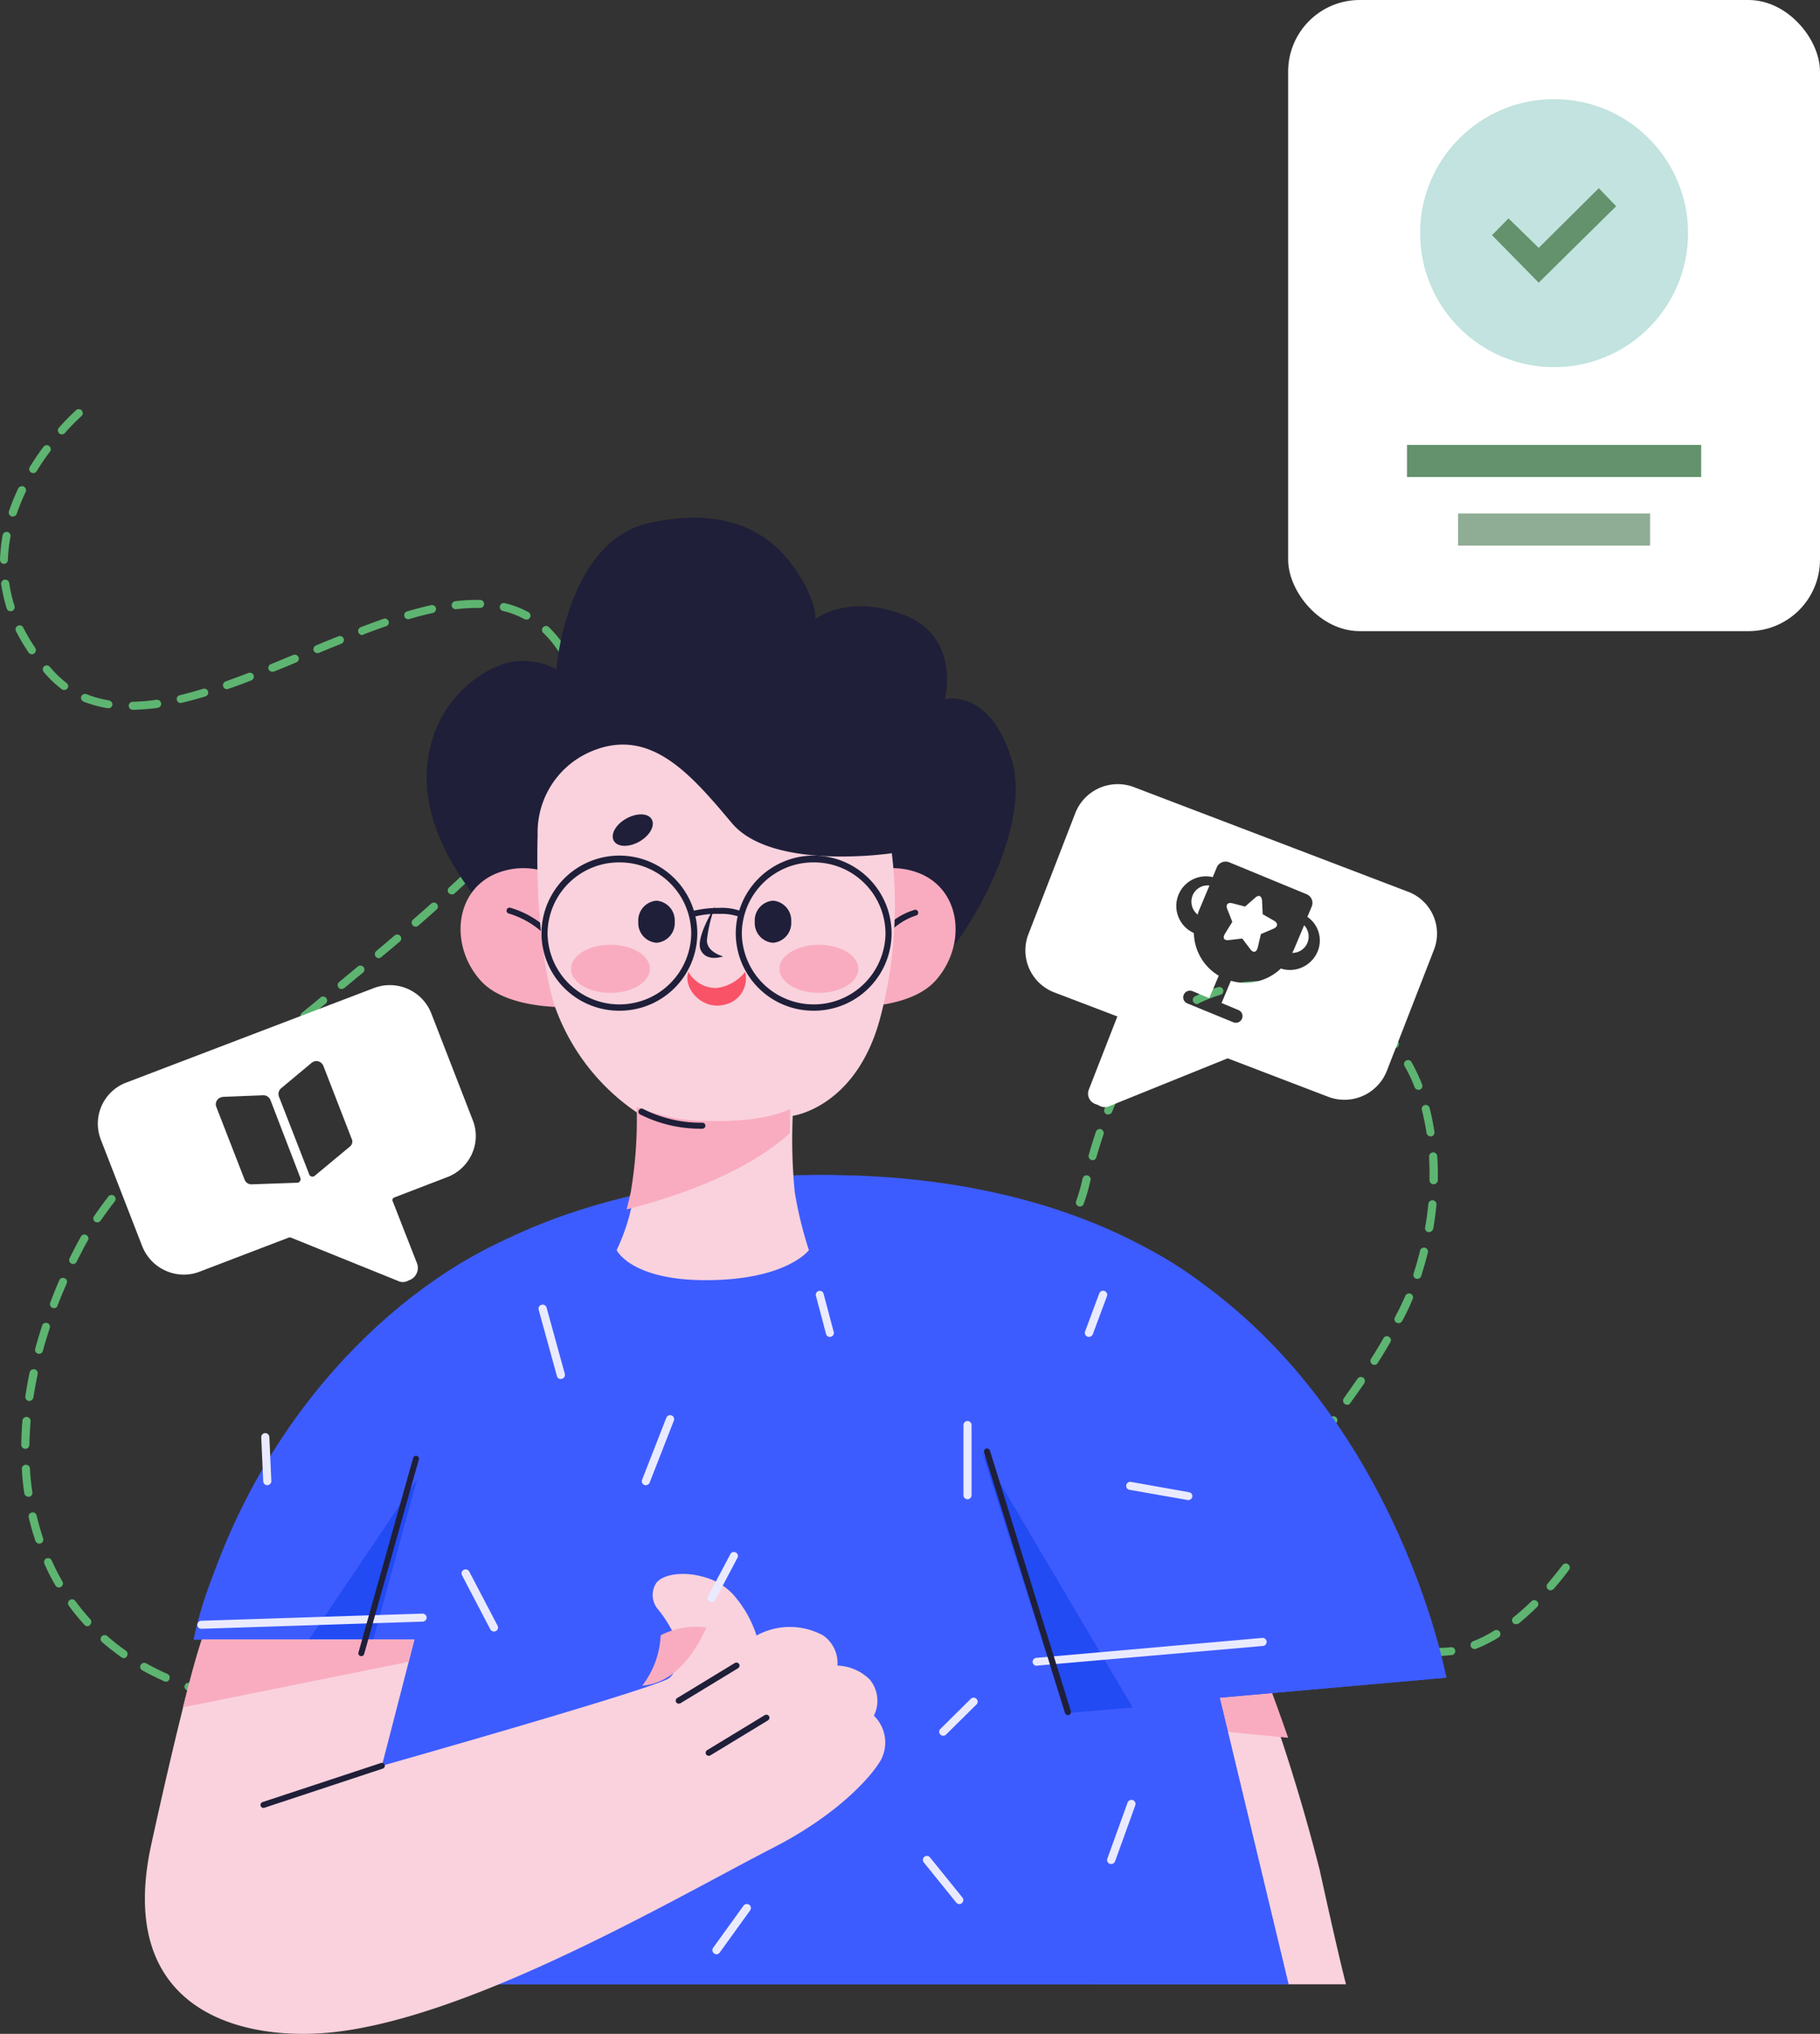 <svg id="illustration" xmlns="http://www.w3.org/2000/svg" width="127.209" height="142.109" viewBox="0 0 127.209 142.109">
  <rect x="0" y="0" width="127.209" height="142.109" fill="#333333" stroke="none"/>
  <path id="Vector" d="M.288,2.96a.318.318,0,0,1-.255-.14.275.275,0,0,1,.113-.378l1.485-.8a.316.316,0,0,1,.14-.034.265.265,0,0,1,.242.145.277.277,0,0,1-.113.379l-1.485.8A.216.216,0,0,1,.288,2.96ZM3.272,1.35a.315.315,0,0,1-.254-.14A.276.276,0,0,1,3.131.831l1.486-.8A.317.317,0,0,1,4.756,0,.266.266,0,0,1,5,.145.3.3,0,0,1,5.02.363a.259.259,0,0,1-.135.16l-1.485.8A.208.208,0,0,1,3.272,1.35Z" transform="translate(49.027 119.678)" fill="#eaeaff"/>
  <path id="Vector-2" data-name="Vector" d="M19.832,90.6h0a.272.272,0,0,1-.283-.266.293.293,0,0,1,.269-.294c.55-.015,1.112-.057,1.669-.127h.027a.281.281,0,0,1,.22.46.279.279,0,0,1-.191.1C20.953,90.53,20.393,90.571,19.832,90.6Zm-1.7-.014H18.12a12.566,12.566,0,0,1-1.7-.2h-.014a.28.28,0,0,1-.183-.114.28.28,0,0,1,.229-.437.3.3,0,0,1,.052,0h.029a11.245,11.245,0,0,0,1.626.183.291.291,0,0,1,.269.294A.3.3,0,0,1,18.134,90.584Zm5.078-.349a.283.283,0,0,1-.057-.561c.483-.075.97-.172,1.485-.275l.17-.034a.3.3,0,0,1,.339.21.3.3,0,0,1-.212.336c-.5.112-1.035.21-1.683.308A.051.051,0,0,1,23.212,90.235Zm-8.416-.21a.126.126,0,0,1-.071-.014c-.53-.131-1.082-.3-1.641-.49a.307.307,0,0,1-.159-.144.246.246,0,0,1-.011-.207.291.291,0,0,1,.263-.186.248.248,0,0,1,.091.017c.467.163.975.314,1.6.477a.282.282,0,0,1,.175.134.257.257,0,0,1,.023.2A.271.271,0,0,1,14.8,90.025Zm11.811-.477h-.071a.27.27,0,0,1-.268-.209.266.266,0,0,1,.032-.216A.272.272,0,0,1,26.48,89c.523-.126,1.083-.282,1.625-.434a.31.31,0,0,1,.082-.011.28.28,0,0,1,.273.207.287.287,0,0,1-.025.217.279.279,0,0,1-.173.133c-.535.149-1.105.305-1.655.434ZM11.6,88.918a.278.278,0,0,1-.113-.028c-.625-.284-1.115-.529-1.542-.771a.262.262,0,0,1-.134-.16.282.282,0,0,1,.4-.33c.529.293,1.015.536,1.486.742a.27.27,0,0,1,.141.364A.253.253,0,0,1,11.6,88.918Zm18.2-.294a.285.285,0,0,1-.269-.2.273.273,0,0,1,.185-.35l.218-.07c.452-.144.919-.293,1.394-.462a.252.252,0,0,1,.093-.018.274.274,0,0,1,.26.186.281.281,0,0,1-.169.349c-.583.2-1.13.377-1.627.533A.21.21,0,0,1,29.8,88.624Zm3.211-1.106a.291.291,0,0,1-.269-.183.272.272,0,0,1,.005-.214.282.282,0,0,1,.165-.15l.056-.021c.5-.186,1.01-.379,1.528-.581a.277.277,0,0,1,.1-.019.284.284,0,0,1,.264.174.282.282,0,0,1-.155.364c-.388.152-.78.3-1.158.438l-.44.164A.135.135,0,0,1,33.015,87.518ZM8.657,87.266a.277.277,0,0,1-.17-.056c-.5-.363-.949-.711-1.358-1.065a.276.276,0,0,1,.186-.485.278.278,0,0,1,.182.066,15.416,15.416,0,0,0,1.3,1.022.267.267,0,0,1,.113.173.291.291,0,0,1-.043.219A.234.234,0,0,1,8.657,87.266Zm92.027-.154a5.913,5.913,0,0,1-.99-.085.28.28,0,0,1-.182-.113.279.279,0,0,1,.229-.438.3.3,0,0,1,.052,0,5.688,5.688,0,0,0,.906.074,5.59,5.59,0,0,0,.706-.045h.03a.269.269,0,0,1,.281.239.293.293,0,0,1-.058.209.258.258,0,0,1-.182.1l-.028,0C101.193,87.085,100.93,87.112,100.684,87.112Zm2.39-.477a.289.289,0,0,1-.269-.182.284.284,0,0,1,.156-.364,8.484,8.484,0,0,0,1.472-.742.27.27,0,0,1,.149-.044.3.3,0,0,1,.247.128.274.274,0,0,1,.037.212.292.292,0,0,1-.122.18,9.592,9.592,0,0,1-1.556.784l-.052.015A.224.224,0,0,1,103.074,86.635Zm-4.936-.14a.4.4,0,0,1-.118-.024l-.01,0a8.142,8.142,0,0,1-1.471-.953.271.271,0,0,1-.106-.19.266.266,0,0,1,.064-.2.278.278,0,0,1,.22-.106.269.269,0,0,1,.176.064,6.957,6.957,0,0,0,1.358.882.282.282,0,0,1,.143.163.276.276,0,0,1-.016.215A.26.26,0,0,1,98.138,86.5Zm-61.97-.21a.271.271,0,0,1-.251-.381.275.275,0,0,1,.152-.151c.465-.187.959-.4,1.556-.658a.3.3,0,0,1,.113-.022.27.27,0,0,1,.255.161.3.3,0,0,1,0,.213.254.254,0,0,1-.145.15c-.482.207-1.028.441-1.57.659A.153.153,0,0,1,36.168,86.285ZM6.111,85.039a.276.276,0,0,1-.212-.1,16.588,16.588,0,0,1-1.089-1.33.268.268,0,0,1-.057-.207.29.29,0,0,1,.113-.185.275.275,0,0,1,.169-.059.289.289,0,0,1,.227.114,15.137,15.137,0,0,0,1.047,1.275.293.293,0,0,1,.072.213.256.256,0,0,1-.086.179A.209.209,0,0,1,6.111,85.039Zm33.17-.1a.26.26,0,0,1-.255-.168.263.263,0,0,1-.009-.215.307.307,0,0,1,.15-.163l.486-.226c.348-.161.7-.327,1.042-.489a.287.287,0,0,1,.128-.03.283.283,0,0,1,.254.156.276.276,0,0,1,.016.215.282.282,0,0,1-.143.163l-.406.191c-.375.177-.762.359-1.136.524A.232.232,0,0,1,39.281,84.941ZM105.96,84.9a.279.279,0,0,1-.212-.1.285.285,0,0,1-.063-.212.269.269,0,0,1,.106-.18c.347-.285.8-.668,1.245-1.106a.275.275,0,0,1,.4,0,.271.271,0,0,1,0,.392c-.406.4-.823.777-1.274,1.149h0l0,0A.6.6,0,0,1,105.96,84.9Zm-10.453-.491a.253.253,0,0,1-.212-.1c-.293-.333-.574-.682-.834-1.036l-.113-.153-.114-.154a.289.289,0,0,1,.071-.392.292.292,0,0,1,.163-.048.279.279,0,0,1,.233.118c.061.085.135.188.226.308a8.307,8.307,0,0,0,.806.994.284.284,0,0,1-.028.392A.343.343,0,0,1,95.507,84.408ZM42.35,83.484a.3.3,0,0,1-.255-.154.279.279,0,0,1,.127-.378c.5-.253,1.014-.509,1.514-.757a.287.287,0,0,1,.128-.03.282.282,0,0,1,.254.156.277.277,0,0,1-.127.378c-.331.164-.664.335-.986.5l-.528.27a.393.393,0,0,0-.063.007A.387.387,0,0,1,42.35,83.484Zm66.029-.953a.3.3,0,0,1-.184-.07.281.281,0,0,1-.093-.191.273.273,0,0,1,.065-.2c.413-.492.746-.906,1.047-1.3a.29.29,0,0,1,.227-.115.274.274,0,0,1,.168.059.288.288,0,0,1,.114.192.268.268,0,0,1-.058.2c-.31.423-.672.87-1.076,1.33A.326.326,0,0,1,108.379,82.532Zm-104.262-.2a.278.278,0,0,1-.241-.14A14,14,0,0,1,3.1,80.669a.3.3,0,0,1,0-.214.254.254,0,0,1,.145-.151.307.307,0,0,1,.112-.021.27.27,0,0,1,.256.162c.211.471.457.952.75,1.47a.284.284,0,0,1-.1.378A.271.271,0,0,1,4.117,82.336Zm41.261-.405a.3.3,0,0,1-.255-.154.3.3,0,0,1-.023-.215.261.261,0,0,1,.136-.163l.742-.4.057-.031.685-.368a.317.317,0,0,1,.14-.034.263.263,0,0,1,.241.145.3.3,0,0,1,.023.215.26.26,0,0,1-.136.163c-.166.089-.333.18-.5.271-.324.177-.659.36-.987.527A.155.155,0,0,1,45.377,81.93Zm48.149-.239a.278.278,0,0,1-.24-.126c-.309-.48-.633-.988-.891-1.457a.294.294,0,0,1-.023-.215.261.261,0,0,1,.136-.163.314.314,0,0,1,.139-.033.266.266,0,0,1,.242.146c.293.516.576.983.863,1.428a.27.27,0,0,1,.038.207.292.292,0,0,1-.124.186A.5.5,0,0,1,93.526,81.691ZM48.334,80.3a.274.274,0,0,1-.24-.14.28.28,0,0,1,.1-.378c.491-.286,1-.572,1.471-.84a.281.281,0,0,1,.143-.04.272.272,0,0,1,.239.138.269.269,0,0,1-.1.378c-.318.189-.64.375-.951.554l-.519.3A.414.414,0,0,1,48.334,80.3ZM2.744,79.268a.283.283,0,0,1-.269-.2,15.645,15.645,0,0,1-.466-1.638.278.278,0,0,1,.212-.337.334.334,0,0,1,.059-.005.274.274,0,0,1,.281.216c.116.5.264,1.022.453,1.6a.291.291,0,0,1-.025.225.259.259,0,0,1-.159.125A.188.188,0,0,1,2.744,79.268Zm89.141-.518a.281.281,0,0,1-.255-.168,10.109,10.109,0,0,1-.552-1.639.285.285,0,0,1,.212-.336.333.333,0,0,1,.058-.005.286.286,0,0,1,.281.216,8.647,8.647,0,0,0,.524,1.541.286.286,0,0,1,0,.225.261.261,0,0,1-.153.139A.272.272,0,0,1,91.886,78.751ZM51.261,78.6a.29.29,0,0,1-.277-.348.292.292,0,0,1,.135-.184l.721-.441.721-.441a.269.269,0,0,1,.15-.044.3.3,0,0,1,.246.128.274.274,0,0,1,.037.212.292.292,0,0,1-.122.18c-.164.1-.329.2-.493.3-.313.194-.634.394-.95.578A.308.308,0,0,1,51.261,78.6ZM54.147,76.8a.278.278,0,0,1-.24-.126.29.29,0,0,1,.085-.392c.455-.291.9-.587,1.337-.874l.078-.051a.293.293,0,0,1,.162-.048.279.279,0,0,1,.234.118.3.3,0,0,1,.044.212.266.266,0,0,1-.115.18c-.244.161-.5.325-.74.484-.226.147-.452.294-.674.44A.338.338,0,0,1,54.147,76.8Zm-52.124-.8h0a.053.053,0,0,0-.042-.013.285.285,0,0,1-.283-.238,16.543,16.543,0,0,1-.17-1.695.274.274,0,0,1,.269-.294H1.82a.273.273,0,0,1,.273.267,15.6,15.6,0,0,0,.17,1.653.284.284,0,0,1-.241.322Zm89.17-.518h-.014a.309.309,0,0,1-.2-.095.254.254,0,0,1-.07-.2,5.84,5.84,0,0,1,.354-1.722.287.287,0,0,1,.367-.168.287.287,0,0,1,.17.364,5.222,5.222,0,0,0-.326,1.554A.279.279,0,0,1,91.193,75.488Zm-34.231-.561a.257.257,0,0,1-.227-.126.3.3,0,0,1-.044-.212.266.266,0,0,1,.115-.18l.035-.024c.447-.309.91-.628,1.351-.943a.29.29,0,0,1,.159-.048.3.3,0,0,1,.237.118.288.288,0,0,1-.07.392l-.195.138c-.389.277-.791.564-1.192.827A.265.265,0,0,1,56.962,74.927Zm2.758-1.96a.3.3,0,0,1-.227-.112.266.266,0,0,1-.056-.206.291.291,0,0,1,.113-.186c.446-.331.906-.672,1.344-1.008a.275.275,0,0,1,.169-.059.289.289,0,0,1,.227.114.272.272,0,0,1-.057.392c-.386.3-.83.631-1.358,1.023l-.03.011A.363.363,0,0,1,59.72,72.967ZM1.769,72.644a.282.282,0,0,1-.284-.28c.014-.551.029-1.12.086-1.695a.272.272,0,0,1,.282-.253h.029a.277.277,0,0,1,.189.1.282.282,0,0,1,.066.209c-.041.546-.07,1.1-.085,1.653A.282.282,0,0,1,1.769,72.644Zm90.5-.307a.278.278,0,0,1-.142-.042.286.286,0,0,1-.136-.181.252.252,0,0,1,.037-.2c.265-.447.571-.914.934-1.428a.277.277,0,0,1,.233-.118.3.3,0,0,1,.163.048.266.266,0,0,1,.113.172.292.292,0,0,1-.043.22l-.028.041c-.367.537-.656.962-.877,1.345A.282.282,0,0,1,92.268,72.337Zm-29.86-1.428a.3.3,0,0,1-.227-.112.272.272,0,0,1,.042-.392c.518-.413.948-.761,1.316-1.065a.3.3,0,0,1,.182-.064.288.288,0,0,1,.278.307.273.273,0,0,1-.106.192c-.394.324-.836.682-1.316,1.064A.236.236,0,0,1,62.408,70.908Zm31.756-1.345a.277.277,0,0,1-.17-.056.266.266,0,0,1-.114-.172.292.292,0,0,1,.042-.221c.29-.41.617-.874.962-1.372a.277.277,0,0,1,.233-.118.294.294,0,0,1,.163.048.266.266,0,0,1,.114.172.292.292,0,0,1-.042.221c-.241.359-.479.691-.709,1.012l-.267.375A.217.217,0,0,1,94.163,69.563ZM2.051,69.3H2.009a.294.294,0,0,1-.24-.322c.087-.564.187-1.125.3-1.667a.286.286,0,0,1,.286-.228.3.3,0,0,1,.053,0,.275.275,0,0,1,.178.115.294.294,0,0,1,.048.221c-.112.544-.212,1.095-.3,1.639A.3.3,0,0,1,2.051,69.3Zm62.973-.546a.253.253,0,0,1-.212-.1.276.276,0,0,1-.066-.2.279.279,0,0,1,.094-.191c.411-.353.835-.73,1.259-1.12a.3.3,0,0,1,.2-.072.265.265,0,0,1,.2.086.293.293,0,0,1,.072.213.256.256,0,0,1-.086.179c-.468.43-.884.8-1.273,1.12A.278.278,0,0,1,65.024,68.751Zm31.048-1.975a.33.33,0,0,1-.156-.042.285.285,0,0,1-.085-.392c.278-.425.552-.878.863-1.428a.268.268,0,0,1,.382-.1.256.256,0,0,1,.133.164.261.261,0,0,1-.034.214c-.247.429-.545.936-.877,1.443A.231.231,0,0,1,96.072,66.776Zm-28.544-.294a.281.281,0,0,1-.2-.084.262.262,0,0,1-.078-.2.27.27,0,0,1,.092-.2c.378-.361.807-.771,1.2-1.176a.275.275,0,0,1,.4,0,.268.268,0,0,1,0,.392c-.445.456-.843.845-1.217,1.191A.339.339,0,0,1,67.528,66.482Zm-64.8-.476a.124.124,0,0,1-.07-.014.282.282,0,0,1-.175-.134.257.257,0,0,1-.023-.2c.136-.511.291-1.017.481-1.624a.274.274,0,0,1,.271-.195.292.292,0,0,1,.083.012.26.26,0,0,1,.159.125.291.291,0,0,1,.024.225l-.02.063c-.16.5-.325,1.023-.461,1.534A.273.273,0,0,1,2.73,66.006ZM69.9,64.073a.34.34,0,0,1-.2-.07.27.27,0,0,1-.092-.2.262.262,0,0,1,.078-.2c.408-.448.773-.852,1.117-1.247a.286.286,0,0,1,.215-.093.275.275,0,0,1,.181.066.281.281,0,0,1,.094.191.274.274,0,0,1-.065.2c-.343.407-.7.8-1.131,1.274A.311.311,0,0,1,69.9,64.073Zm27.851-.21a.407.407,0,0,1-.12-.025l-.007,0a.278.278,0,0,1-.127-.379c.063-.126.138-.274.226-.434.167-.33.338-.7.5-1.064a.287.287,0,0,1,.266-.174.274.274,0,0,1,.254.17.279.279,0,0,1,0,.213c-.171.415-.342.788-.509,1.107-.043.094-.092.184-.139.27-.03.056-.06.11-.087.164A.3.3,0,0,1,97.756,63.863ZM3.776,62.813a.256.256,0,0,1-.1-.013.286.286,0,0,1-.169-.364c.229-.6.437-1.113.636-1.568A.272.272,0,0,1,4.4,60.7a.263.263,0,0,1,.118.028.267.267,0,0,1,.151.152.258.258,0,0,1-.009.211c-.207.473-.415.977-.636,1.541A.243.243,0,0,1,3.776,62.813Zm68.321-1.3a.247.247,0,0,1-.17-.056.284.284,0,0,1-.057-.392c.344-.436.686-.9.99-1.345a.28.28,0,0,1,.234-.118.293.293,0,0,1,.162.048.285.285,0,0,1,.071.393c-.345.5-.678.944-1.019,1.372A.274.274,0,0,1,72.1,61.511Zm26.974-.742a.177.177,0,0,1-.085-.014.259.259,0,0,1-.16-.125A.289.289,0,0,1,98.8,60.4c.187-.573.335-1.1.453-1.6a.285.285,0,0,1,.28-.215.331.331,0,0,1,.059.005.283.283,0,0,1,.212.336c-.14.553-.3,1.1-.466,1.639A.285.285,0,0,1,99.071,60.768ZM5.12,59.732a.41.41,0,0,1-.127-.028.279.279,0,0,1-.127-.378c.088-.184.183-.369.275-.547l.121-.237.02-.038c.119-.223.241-.452.376-.69a.267.267,0,0,1,.382-.1.252.252,0,0,1,.133.163.262.262,0,0,1-.034.215c-.13.219-.259.455-.382.7-.059.117-.122.237-.184.357-.073.141-.145.278-.212.413A.277.277,0,0,1,5.12,59.732Zm68.9-.994a.283.283,0,0,1-.24-.421,16.483,16.483,0,0,0,.792-1.456.286.286,0,0,1,.382-.127.279.279,0,0,1,.128.379c-.272.555-.54,1.045-.821,1.5A.315.315,0,0,1,74.021,58.738Zm25.857-1.232h-.042a.276.276,0,0,1-.227-.323c.091-.5.165-1.041.227-1.652a.285.285,0,0,1,.285-.253h.027a.284.284,0,0,1,.255.308c-.066.655-.141,1.2-.227,1.681A.326.326,0,0,1,99.878,57.505ZM6.8,56.819a.292.292,0,0,1-.156-.042.283.283,0,0,1-.122-.19.258.258,0,0,1,.051-.2c.3-.436.641-.9,1-1.372a.28.28,0,0,1,.224-.109.312.312,0,0,1,.172.053.283.283,0,0,1,.057.392c-.3.381-.579.77-.849,1.147l-.141.2A.3.3,0,0,1,6.8,56.819Zm68.688-1.107a.238.238,0,0,1-.1-.014.282.282,0,0,1-.17-.364,11.968,11.968,0,0,0,.382-1.289c.014-.049.025-.1.036-.147s.021-.1.036-.147a.286.286,0,0,1,.281-.216.336.336,0,0,1,.058.005.285.285,0,0,1,.212.336c-.014.049-.025.1-.035.147s-.021.1-.036.147a11.332,11.332,0,0,1-.41,1.359A.259.259,0,0,1,75.492,55.712ZM100.2,54.158a.282.282,0,0,1-.284-.281v-.462c0-.384-.013-.76-.026-1.125l0-.066a.254.254,0,0,1,.06-.188.307.307,0,0,1,.208-.106h.024a.285.285,0,0,1,.273.267c.029.4.043.815.043,1.219v.476A.3.3,0,0,1,100.2,54.158ZM8.869,54.144a.3.3,0,0,1-.184-.07.283.283,0,0,1-.028-.392c.341-.406.7-.8,1.131-1.274a.274.274,0,0,1,.206-.091.289.289,0,0,1,.282.272.262.262,0,0,1-.078.2c-.4.424-.771.848-1.118,1.247A.235.235,0,0,1,8.869,54.144Zm67.5-1.666a.107.107,0,0,1-.071-.014.281.281,0,0,1-.2-.35c.137-.493.3-1.024.5-1.624a.292.292,0,0,1,.278-.193.266.266,0,0,1,.075.011.291.291,0,0,1,.184.35c-.168.5-.339,1.051-.5,1.6A.272.272,0,0,1,76.369,52.478ZM11.16,51.665a.281.281,0,0,1-.2-.084.27.27,0,0,1,0-.392c.254-.261.515-.516.791-.786l.411-.4a.291.291,0,0,1,.2-.084A.256.256,0,0,1,12.56,50a.283.283,0,0,1,.085.21.248.248,0,0,1-.085.182q-.219.217-.437.43c-.267.261-.519.508-.765.76A.278.278,0,0,1,11.16,51.665Zm88.859-.84h0c0-.013-.014-.013-.028-.013a.287.287,0,0,1-.283-.238c-.076-.505-.18-1.017-.325-1.61a.276.276,0,0,1,.032-.219.258.258,0,0,1,.166-.118.283.283,0,0,1,.073-.01.27.27,0,0,1,.266.207,15.245,15.245,0,0,1,.339,1.68.262.262,0,0,1-.044.2.305.305,0,0,1-.2.123ZM13.594,49.312a.311.311,0,0,1-.212-.085.26.26,0,0,1-.078-.2.271.271,0,0,1,.092-.2l.226-.208c.332-.305.675-.62,1.032-.941a.3.3,0,0,1,.2-.072.265.265,0,0,1,.2.086.279.279,0,0,1-.013.392c-.234.216-.47.43-.7.636q-.282.255-.548.5A.341.341,0,0,1,13.594,49.312Zm63.85-.029a.241.241,0,0,1-.1-.014.273.273,0,0,1-.15-.147.281.281,0,0,1,0-.216c.2-.52.427-1.01.646-1.484l.033-.071a.284.284,0,0,1,.382-.126.279.279,0,0,1,.128.378c-.23.483-.453,1-.665,1.526A.315.315,0,0,1,77.443,49.284Zm21.7-1.722a.291.291,0,0,1-.269-.182,10.127,10.127,0,0,0-.707-1.485.276.276,0,0,1,.113-.379.318.318,0,0,1,.139-.033.264.264,0,0,1,.242.145,13.053,13.053,0,0,1,.736,1.555.279.279,0,0,1,0,.213.276.276,0,0,1-.152.15A.21.21,0,0,1,99.142,47.561ZM16.1,47.043a.253.253,0,0,1-.212-.1.283.283,0,0,1-.07-.213.253.253,0,0,1,.1-.179q.233-.2.466-.4c.267-.233.543-.472.821-.7a.278.278,0,0,1,.182-.066.284.284,0,0,1,.214.093.275.275,0,0,1,.066.2.279.279,0,0,1-.094.191c-.4.345-.857.736-1.273,1.107A.343.343,0,0,1,16.1,47.043Zm62.817-.784a.271.271,0,0,1-.141-.042.284.284,0,0,1-.136-.181.25.25,0,0,1,.037-.2c.264-.448.565-.9.948-1.428a.289.289,0,0,1,.227-.115.277.277,0,0,1,.169.059.291.291,0,0,1,.113.186.266.266,0,0,1-.056.206c-.319.43-.629.892-.92,1.372A.275.275,0,0,1,78.915,46.259ZM18.671,44.844a.256.256,0,0,1-.212-.1.274.274,0,0,1-.065-.2.281.281,0,0,1,.094-.191c.419-.36.859-.725,1.285-1.079l.017-.014a.275.275,0,0,1,.181-.066.276.276,0,0,1,.186.486c-.216.179-.433.362-.642.539l-.008.007c-.211.178-.43.363-.651.546A.291.291,0,0,1,18.671,44.844Zm78.83-.2a.3.3,0,0,1-.227-.112,9.006,9.006,0,0,0-1.117-1.2.271.271,0,0,1-.092-.2.26.26,0,0,1,.078-.2.275.275,0,0,1,.206-.092.268.268,0,0,1,.19.077A10.037,10.037,0,0,1,97.713,44.2a.272.272,0,0,1-.056.392A.29.29,0,0,1,97.5,44.648ZM80.951,43.57a.282.282,0,0,1-.2-.085.268.268,0,0,1,0-.392,11.05,11.05,0,0,1,1.3-1.134.276.276,0,0,1,.169-.059.29.29,0,0,1,.227.115.272.272,0,0,1-.057.392,11.1,11.1,0,0,0-1.23,1.078A.341.341,0,0,1,80.951,43.57Zm-59.677-.9a.255.255,0,0,1-.212-.1.265.265,0,0,1-.064-.2.273.273,0,0,1,.106-.191q.239-.2.478-.394l.005,0c.27-.221.55-.45.818-.68a.27.27,0,0,1,.177-.065.277.277,0,0,1,.219.106.266.266,0,0,1,.064.2.273.273,0,0,1-.106.191q-.224.186-.448.369l-.006,0c-.28.229-.569.466-.847.7A.45.45,0,0,1,21.274,42.674Zm73.738-.294a.33.33,0,0,1-.156-.042,10.243,10.243,0,0,0-1.457-.771.27.27,0,0,1-.152-.154.255.255,0,0,1,.011-.209.272.272,0,0,1,.251-.168.262.262,0,0,1,.117.027,11.32,11.32,0,0,1,1.528.813.285.285,0,0,1,.085.392A.276.276,0,0,1,95.012,42.38Zm-11.359-.813a.3.3,0,0,1-.255-.154.278.278,0,0,1,.128-.378,9.421,9.421,0,0,1,1.612-.644.313.313,0,0,1,.081-.011.277.277,0,0,1,.089.543,10.132,10.132,0,0,0-1.527.6A.16.16,0,0,1,83.653,41.567Zm8.261-.532a.106.106,0,0,1-.071-.014,12.741,12.741,0,0,0-1.259-.28c-.127-.028-.242-.042-.354-.056a.283.283,0,0,1,.057-.562h.028c.067.008.134.019.2.03s.115.02.168.026c.45.084.892.183,1.316.294a.281.281,0,0,1,.2.35A.3.3,0,0,1,91.914,41.035ZM86.878,40.6a.277.277,0,0,1-.283-.252.3.3,0,0,1,.056-.207.257.257,0,0,1,.184-.1,11.547,11.547,0,0,1,1.437-.087c.1,0,.2,0,.3,0a.273.273,0,0,1,.2.086.268.268,0,0,1,.069.208.275.275,0,0,1-.274.267h-.023c-.1,0-.2,0-.3,0a12.957,12.957,0,0,0-1.359.073c.006.006.006.009.006.01S86.889,40.6,86.878,40.6Zm-63-.084a.255.255,0,0,1-.212-.1.266.266,0,0,1-.064-.2.273.273,0,0,1,.106-.192l.542-.449.759-.629a.277.277,0,0,1,.181-.065.285.285,0,0,1,.215.094.273.273,0,0,1,.065.2.282.282,0,0,1-.093.191l-.3.25-.006,0-.994.824A.387.387,0,0,1,23.877,40.517Zm2.6-2.157a.253.253,0,0,1-.212-.1.283.283,0,0,1,.028-.392c.459-.382.9-.764,1.287-1.092a.276.276,0,0,1,.181-.065.285.285,0,0,1,.215.094.274.274,0,0,1,.066.2.28.28,0,0,1-.094.193c-.4.343-.819.692-1.225,1.029l-.076.064A.236.236,0,0,1,26.48,38.36Zm2.574-2.2a.258.258,0,0,1-.212-.1.283.283,0,0,1,.029-.392c.421-.365.81-.71,1.186-1.044l.087-.077a.29.29,0,0,1,.19-.07.256.256,0,0,1,.206.1.282.282,0,0,1,.07.213.253.253,0,0,1-.1.179c-.346.318-.714.636-1.1.972l-.171.148A.268.268,0,0,1,29.054,36.162Zm2.532-2.255a.316.316,0,0,1-.212-.084.263.263,0,0,1-.078-.2.27.27,0,0,1,.092-.194c.2-.188.4-.376.6-.557.219-.206.426-.4.634-.591a.274.274,0,0,1,.2-.079.275.275,0,0,1,.2.471c-.375.359-.8.765-1.245,1.163A.215.215,0,0,1,31.586,33.906Zm2.433-2.338a.282.282,0,0,1-.2-.085.27.27,0,0,1,0-.392c.38-.376.77-.786,1.16-1.218a.275.275,0,0,1,.207-.092.266.266,0,0,1,.189.077.271.271,0,0,1,.092.2.26.26,0,0,1-.078.2c-.372.4-.768.817-1.174,1.232A.239.239,0,0,1,34.018,31.568Zm2.306-2.479a.3.3,0,0,1-.184-.07.293.293,0,0,1-.1-.208.245.245,0,0,1,.072-.184c.43-.505.763-.919,1.047-1.3a.289.289,0,0,1,.226-.114.277.277,0,0,1,.17.059.289.289,0,0,1,.114.192.268.268,0,0,1-.058.2c-.289.386-.63.809-1.075,1.33A.275.275,0,0,1,36.324,29.089ZM38.361,26.4a.328.328,0,0,1-.155-.042.285.285,0,0,1-.086-.392c.339-.533.612-1,.835-1.428a.283.283,0,0,1,.254-.156.286.286,0,0,1,.127.03.281.281,0,0,1,.127.379c-.22.41-.516.948-.862,1.47A.28.28,0,0,1,38.361,26.4Zm1.528-2.982a.271.271,0,0,1-.1-.014.287.287,0,0,1-.17-.364,8.462,8.462,0,0,0,.41-1.568.293.293,0,0,1,.3-.239h.03a.3.3,0,0,1,.24.322,8.363,8.363,0,0,1-.439,1.667A.285.285,0,0,1,39.889,23.417Zm-30.61-2.41h0a.28.28,0,1,1,0-.56,13.972,13.972,0,0,0,1.655-.141.272.272,0,0,1,.047,0,.288.288,0,0,1,.278.243.26.26,0,0,1-.044.2.306.306,0,0,1-.2.123A16.087,16.087,0,0,1,9.279,21.008Zm-1.7-.111H7.539a8.094,8.094,0,0,1-1.7-.462.283.283,0,0,1-.156-.364.287.287,0,0,1,.266-.173.278.278,0,0,1,.1.019,7.8,7.8,0,0,0,1.57.435.3.3,0,0,1,.24.322A.286.286,0,0,1,7.582,20.9Zm5.05-.364a.272.272,0,0,1-.269-.21.266.266,0,0,1,.032-.216.27.27,0,0,1,.18-.12c.486-.12,1.051-.263,1.613-.448a.312.312,0,0,1,.081-.011.277.277,0,0,1,.088.543c-.6.188-1.171.332-1.654.448A.154.154,0,0,1,12.632,20.532ZM40.4,20.125H40.37a.289.289,0,0,1-.283-.252,5.992,5.992,0,0,0-.354-1.568.262.262,0,0,1,.006-.2.3.3,0,0,1,.164-.161A.25.25,0,0,1,40,17.923a.3.3,0,0,1,.274.186,6.98,6.98,0,0,1,.382,1.708A.284.284,0,0,1,40.4,20.125Zm-35.915-.5a.264.264,0,0,1-.169-.056,7.375,7.375,0,0,1-.991-.9,2.76,2.76,0,0,1-.268-.308.283.283,0,0,1,.028-.392.278.278,0,0,1,.182-.066A.284.284,0,0,1,3.479,18l.255.294a7.427,7.427,0,0,0,.92.84.284.284,0,0,1,.057.392A.337.337,0,0,1,4.484,19.621Zm11.387-.056a.289.289,0,0,1-.269-.182.264.264,0,0,1,.011-.214.3.3,0,0,1,.159-.15l.438-.16c.366-.133.744-.27,1.146-.429a.278.278,0,0,1,.1-.019.287.287,0,0,1,.266.173.283.283,0,0,1-.156.364c-.631.249-1.139.436-1.6.588A.2.2,0,0,1,15.871,19.565Zm3.169-1.218a.315.315,0,0,1-.269-.168.283.283,0,0,1,.156-.364c.262-.105.527-.215.785-.322s.523-.217.785-.322a.278.278,0,0,1,.1-.019.286.286,0,0,1,.266.174.28.28,0,0,1,0,.215.274.274,0,0,1-.151.148c-.541.232-1.088.451-1.57.644a.184.184,0,0,0-.04.006A.256.256,0,0,1,19.04,18.347Zm-16.8-1.218A.3.3,0,0,1,1.994,17a14.649,14.649,0,0,1-.877-1.485.277.277,0,0,1,.127-.378.285.285,0,0,1,.128-.03.282.282,0,0,1,.253.156,13.305,13.305,0,0,0,.835,1.415A.292.292,0,0,1,2.5,16.9a.266.266,0,0,1-.114.172A.238.238,0,0,1,2.235,17.129Zm19.945-.085a.277.277,0,0,1-.255-.168.281.281,0,0,1,0-.216.275.275,0,0,1,.152-.149c.51-.218,1.028-.426,1.529-.628l.041-.016a.275.275,0,0,1,.1-.019.287.287,0,0,1,.266.174.283.283,0,0,1-.156.364l-.055.022c-.5.2-1.01.405-1.516.622a.4.4,0,0,0-.068.008A.286.286,0,0,1,22.18,17.044ZM39.238,17a.278.278,0,0,1-.24-.126,7.043,7.043,0,0,0-1.033-1.247.271.271,0,0,1,0-.392.275.275,0,0,1,.4,0,8.809,8.809,0,0,1,1.118,1.345.274.274,0,0,1,.037.212.292.292,0,0,1-.122.18l-.023.006A.5.5,0,0,1,39.238,17ZM25.32,15.784a.291.291,0,0,1-.269-.182.283.283,0,0,1,.156-.364c.4-.153.766-.287,1.123-.416l.475-.173a.251.251,0,0,1,.093-.018.274.274,0,0,1,.26.186.259.259,0,0,1-.01.21.264.264,0,0,1-.16.139c-.449.153-.923.329-1.425.516l-.159.059A.087.087,0,0,1,25.32,15.784Zm11.486-1.078a.514.514,0,0,1-.142-.029A6.1,6.1,0,0,0,35.15,14.1a.279.279,0,0,1,.068-.551.335.335,0,0,1,.058.005,6.558,6.558,0,0,1,1.655.63.275.275,0,0,1-.127.519Zm-8.276-.029a.273.273,0,0,1-.268-.2.282.282,0,0,1,.2-.35c.592-.171,1.172-.314,1.669-.434a.336.336,0,0,1,.058-.005.279.279,0,0,1,.069.551c-.546.12-1.094.262-1.627.421A.288.288,0,0,1,28.53,14.677ZM.735,14.118a.271.271,0,0,1-.268-.2,11.532,11.532,0,0,1-.383-1.681.286.286,0,0,1,.24-.323.272.272,0,0,1,.047,0,.288.288,0,0,1,.278.242,9.2,9.2,0,0,0,.368,1.6.284.284,0,0,1-.184.35A.271.271,0,0,1,.735,14.118Zm31.147-.14h-.028a.277.277,0,0,1-.283-.252.284.284,0,0,1,.255-.308,12.739,12.739,0,0,1,1.457-.087c.1,0,.191,0,.284,0a.274.274,0,0,1,.268.294.273.273,0,0,1-.273.267h-.024q-.127,0-.257,0a11.67,11.67,0,0,0-1.4.088ZM.283,10.813A.286.286,0,0,1,0,10.518,11.882,11.882,0,0,1,.184,8.809a.275.275,0,0,1,.272-.229.3.3,0,0,1,.054,0A.28.28,0,0,1,.692,8.7a.272.272,0,0,1,.043.208,10.758,10.758,0,0,0-.184,1.624A.282.282,0,0,1,.283,10.813ZM.891,7.507a.188.188,0,0,1-.085-.013.273.273,0,0,1-.159-.134.283.283,0,0,1-.025-.216,15.152,15.152,0,0,1,.65-1.6.3.3,0,0,1,.269-.161.305.305,0,0,1,.113.022.3.3,0,0,1,.141.378,13.952,13.952,0,0,0-.623,1.526A.312.312,0,0,1,.891,7.507ZM2.32,4.468a.247.247,0,0,1-.142-.042.277.277,0,0,1-.1-.379c.247-.4.579-.913.962-1.414a.291.291,0,0,1,.227-.115.274.274,0,0,1,.169.059.288.288,0,0,1,.114.192.268.268,0,0,1-.058.2c-.324.428-.638.89-.933,1.373A.26.26,0,0,1,2.32,4.468Zm2.008-2.7a.3.3,0,0,1-.184-.07A.283.283,0,0,1,4.117,1.3,16.392,16.392,0,0,1,5.3.088L5.318.07A.29.29,0,0,1,5.508,0a.259.259,0,0,1,.207.1.283.283,0,0,1,.07.214.253.253,0,0,1-.1.178,14.386,14.386,0,0,0-1.16,1.191A.284.284,0,0,1,4.328,1.765Z" transform="translate(0 28.587)" fill="#5db571"/>
  <path id="Vector-3" data-name="Vector" d="M25.178,17.086c1.414,6.442,1.839,7.983,1.839,7.983H9.477L0,0,20.086,1.26A134.228,134.228,0,0,1,25.178,17.086Z" transform="translate(67.063 113.577)" fill="#f9d2dd"/>
  <path id="Vector-4" data-name="Vector" d="M0,0,2.263,5.882,22.49,7.843c-1.075-3.1-2.4-6.582-2.4-6.582Z" transform="translate(67.544 113.577)" fill="#f9acc0"/>
  <path id="Vector-5" data-name="Vector" d="M14.569,32.459,10.75,56.548H76.524L71.715,36.52l15.842-1.4S80.768,12.712,67.189,5.429s-33.1-6.862-45.264-.98C14.428,8.076,2.263,21.115,0,32.459Z" transform="translate(13.537 82.099)" fill="#3d5cff"/>
  <path id="Vector-6" data-name="Vector" d="M14.569,32.452,10.75,56.54H76.524L71.715,36.513l15.842-1.4S83.88,14.945,67.189,5.422c-13.381-7.633-32.915-6.5-45.264-.98C13.155,8.363,3.536,18.166,0,32.452Z" transform="translate(13.537 82.106)" fill="#3d5cff"/>
  <path id="Vector-7" data-name="Vector" d="M21.322,20.739a.733.733,0,0,1-.277-.055L13.492,17.63a.254.254,0,0,0-.141,0L7.126,20.011a3.089,3.089,0,0,1-1.116.209,3.137,3.137,0,0,1-2.9-1.973L.21,10.782A3.071,3.071,0,0,1,1.992,6.8l17.3-6.6a3.113,3.113,0,0,1,4.017,1.764l2.9,7.465a3.005,3.005,0,0,1-.058,2.351,3.1,3.1,0,0,1-1.724,1.627L20.72,14.83a.21.21,0,0,0-.111.107.178.178,0,0,0,0,.145l1.7,4.341a.906.906,0,0,1-.019.7.922.922,0,0,1-.518.486h-.014a.017.017,0,0,0-.013.007.019.019,0,0,1-.015.007A.828.828,0,0,1,21.322,20.739ZM11.568,7.688,8.754,7.8c-.019,0-.039.008-.058.011a.393.393,0,0,0-.112.031.515.515,0,0,0-.293.276.5.5,0,0,0,0,.4l1.967,5.056a.507.507,0,0,0,.479.337h.03l3.183-.112a.124.124,0,0,0,.07-.014.258.258,0,0,0,.141-.322L12.063,8.009A.537.537,0,0,0,11.568,7.688ZM15.284,5.3a.537.537,0,0,0-.335.119L12.8,7.211a.523.523,0,0,0-.142.561l2.122,5.448,0,.009a.266.266,0,0,0,.038.061.245.245,0,0,0,.186.083.237.237,0,0,0,.153-.055l2.447-2.031a.455.455,0,0,0,.128-.588l-1.967-5.07a.3.3,0,0,0-.06-.105l-.025-.034A.516.516,0,0,0,15.284,5.3Z" transform="translate(6.835 68.84)" fill="#fff"/>
  <g id="Group" transform="translate(71.666 54.79)">
    <path id="Vector-8" data-name="Vector" d="M0,1.933a1.137,1.137,0,0,0,1.061-.7A1.153,1.153,0,0,0,.835,0L.156,1.611A3.351,3.351,0,0,1,0,1.933Z" transform="translate(18.653 9.858)" fill="#fff"/>
    <path id="Vector-9" data-name="Vector" d="M2.724,1.28,2.681.327c-.028-.336-.24-.434-.481-.2L1.493.747.588.509C.276.439.121.621.248.915l.354.9-.523.84c-.17.28-.057.476.269.434l.948-.112.58.77c.2.252.41.2.5-.126L2.6,2.666l.891-.378c.3-.14.325-.378.042-.546Z" transform="translate(13.865 7.808)" fill="#fff"/>
    <path id="Vector-10" data-name="Vector" d="M.439,2.038A1.984,1.984,0,0,1,.567,1.66L1.26.007A1.126,1.126,0,0,0,.086.694,1.154,1.154,0,0,0,.439,2.038Z" transform="translate(11.608 7.077)" fill="#fff"/>
    <path id="Vector-11" data-name="Vector" d="M5.56,22.568a.815.815,0,0,1-.443-.134l-.226-.085a.772.772,0,0,1-.453-1.008L6.432,16.23,2.019,14.549A3.142,3.142,0,0,1,.208,10.5L3.5,2A3.186,3.186,0,0,1,7.592.208L26.759,7.519a3.124,3.124,0,0,1,1.81,4.033l-3.309,8.5a3.185,3.185,0,0,1-4.088,1.793l-7.031-2.689L5.866,22.5A.755.755,0,0,1,5.56,22.568ZM11.5,14.43a.464.464,0,0,0-.429.288.453.453,0,0,0,0,.354.464.464,0,0,0,.255.249l3.21,1.316a.475.475,0,0,0,.179.035.464.464,0,0,0,.429-.288.454.454,0,0,0,0-.353.463.463,0,0,0-.255-.249l-1.174-.49.651-1.554a3.609,3.609,0,0,0,3.494-.855,2.075,2.075,0,0,0,.627.1,2.1,2.1,0,0,0,1.934-1.273,2,2,0,0,0-.707-2.437l.3-.714a.661.661,0,0,0-.354-.869l-5.4-2.227a.679.679,0,0,0-.26-.052.664.664,0,0,0-.617.4l-.284.686A2.069,2.069,0,0,0,11.779,10.4a3.557,3.557,0,0,0,1.74,2.983l-.665,1.568-1.174-.49A.475.475,0,0,0,11.5,14.43Z" transform="translate(0 0)" fill="#fff"/>
  </g>
  <path id="Vector-12" data-name="Vector" d="M3.706,14.537l.594.154L8.317,0,0,12.324H4.06Z" transform="translate(20.833 103.365)" fill="#224bf4"/>
  <path id="Vector-13" data-name="Vector" d="M.012,17.73c.283-5.322,4.526-7.563,6.224-7.7a4.984,4.984,0,0,1,2.829.56S9.772,1.625,15.571.364s8.628.98,10.184,3.221,1.414,3.5,1.414,3.5,2.263-1.821,6.224-.28,2.829,5.882,2.829,5.882,3.112-.84,4.668,4.2S37.213,30.335,35.233,31.6,4.538,27.814,4.538,27.814-.271,23.052.012,17.73Z" transform="translate(29.82 36.173)" fill="#1f1f39"/>
  <path id="Vector-14" data-name="Vector" d="M2.382.435C-.447,1.7-.73,5.477,1.392,7.858s7.5,1.821,7.5,1.821L7.446,1.052A5.014,5.014,0,0,0,2.382.435Z" transform="translate(32.191 60.645)" fill="#f9acc0"/>
  <path id="Vector-15" data-name="Vector" d="M6.507.435C9.336,1.7,9.619,5.477,7.5,7.858S0,9.679,0,9.679L1.443,1.052A5.014,5.014,0,0,1,6.507.435Z" transform="translate(57.901 60.645)" fill="#f9acc0"/>
  <path id="Vector-16" data-name="Vector" d="M4.377,5.118A5.494,5.494,0,0,0,3.288,2.569,6.193,6.193,0,0,0,.162.412.209.209,0,0,1,.006.16.211.211,0,0,1,.261.006,6.554,6.554,0,0,1,3.641,2.331,5.584,5.584,0,0,1,4.816,5.1a.242.242,0,0,1-.226.224A.216.216,0,0,1,4.377,5.118Z" transform="translate(35.405 63.419)" fill="#1f1f39"/>
  <path id="Vector-17" data-name="Vector" d="M.115,4.735a.227.227,0,0,1-.1-.28,12.768,12.768,0,0,1,2.164-3A4.692,4.692,0,0,1,4.415,0a.209.209,0,0,1,.24.168.208.208,0,0,1-.17.238A4.565,4.565,0,0,0,2.478,1.752,12.569,12.569,0,0,0,.4,4.637a.2.2,0,0,1-.184.126A.264.264,0,0,1,.115,4.735Z" transform="translate(59.523 63.568)" fill="#1f1f39"/>
  <path id="Vector-18" data-name="Vector" d="M1.155,18.093A15.039,15.039,0,0,0,7.1,25.8a28.3,28.3,0,0,1-.424,6.022,13.891,13.891,0,0,1-1.132,3.5s.99,2.1,6.224,2.1c5.658,0,7.214-2.1,7.214-2.1a26.931,26.931,0,0,1-.99-4.061,37.855,37.855,0,0,1-.141-5.322s4.385-.56,6.082-6.722A30.794,30.794,0,0,0,24.777,7.59S16.431,8.85,13.6,5.489,7.944-1.234,3.842.447A6.134,6.134,0,0,0,.023,6.329S-.26,13.192,1.155,18.093Z" transform="translate(37.557 52.025)" fill="#f9d2dd"/>
  <path id="Vector-19" data-name="Vector" d="M1.525,1.849C.683,1.845,0,1.427,0,.915S.675-.008,1.517,0,3.043.417,3.045.928,2.367,1.852,1.525,1.849Z" transform="translate(42.448 57.961) rotate(-30.001)" fill="#1f1f39"/>
  <path id="Vector-20" data-name="Vector" d="M1.273,2.941A1.383,1.383,0,0,1,0,1.471,1.383,1.383,0,0,1,1.273,0,1.383,1.383,0,0,1,2.546,1.471,1.383,1.383,0,0,1,1.273,2.941Z" transform="translate(44.614 62.932)" fill="#1f1f39"/>
  <path id="Vector-21" data-name="Vector" d="M1.273,2.941A1.383,1.383,0,0,1,0,1.471,1.383,1.383,0,0,1,1.273,0,1.383,1.383,0,0,1,2.546,1.471,1.383,1.383,0,0,1,1.273,2.941Z" transform="translate(52.755 62.932)" fill="#1f1f39"/>
  <path id="Vector-22" data-name="Vector" d="M2.056,1.12A3.03,3.03,0,0,0,4.037,0,1.864,1.864,0,0,1,2.764,2.241C1.066,2.8-.348,1.12.076,0A2.209,2.209,0,0,0,2.056,1.12Z" transform="translate(48.044 67.912)" fill="#f95368"/>
  <path id="Vector-23" data-name="Vector" d="M.079,3.081c.424.84,1.556.42,1.556.42S.5,3.221.5,2.381A9.671,9.671,0,0,1,1.07,0S-.345,2.241.079,3.081Z" transform="translate(48.909 63.322)" fill="#1f1f39"/>
  <g id="Group-2" data-name="Group" transform="translate(37.847 59.836)">
    <path id="Vector-24" data-name="Vector" d="M5.446,10.784A5.425,5.425,0,0,1,0,5.392a5.446,5.446,0,0,1,10.892,0A5.425,5.425,0,0,1,5.446,10.784ZM5.446.42A5,5,0,0,0,.424,5.392a5.022,5.022,0,0,0,10.043,0A5,5,0,0,0,5.446.42Z" fill="#1f1f39"/>
    <path id="Vector-25" data-name="Vector" d="M5.446,10.784A5.425,5.425,0,0,1,0,5.392a5.446,5.446,0,0,1,10.892,0A5.425,5.425,0,0,1,5.446,10.784ZM5.446.42A5,5,0,0,0,.424,5.392a5.022,5.022,0,0,0,10.043,0A5,5,0,0,0,5.446.42Z" transform="translate(13.579)" fill="#1f1f39"/>
    <path id="Vector-26" data-name="Vector" d="M0,.2A7.735,7.735,0,0,1,1.782,0,3.827,3.827,0,0,1,3.253.21l-.17.378A3.734,3.734,0,0,0,1.8.42,6.4,6.4,0,0,0,.1.6Z" transform="translate(10.637 3.599)" fill="#1f1f39"/>
  </g>
  <path id="Vector-27" data-name="Vector" d="M.283,6.022c-.1.42-.184.8-.283,1.148.085-.028.17-.042.255-.07,6.111-1.6,9.406-3.669,11.16-5.266,0-.98.028-1.695.028-1.695s-1.7.98-5.8.84A12.8,12.8,0,0,1,.707,0,30.221,30.221,0,0,1,.283,6.022Z" transform="translate(43.792 77.337)" fill="#f9acc0"/>
  <g id="Group-3" data-name="Group" transform="translate(39.908 66.012)">
    <path id="Vector-28" data-name="Vector" d="M2.758,3.361C1.235,3.361,0,2.609,0,1.681S1.235,0,2.758,0,5.517.752,5.517,1.681,4.282,3.361,2.758,3.361Z" transform="translate(14.569)" fill="#f9acc0"/>
    <path id="Vector-29" data-name="Vector" d="M2.758,3.361C1.235,3.361,0,2.609,0,1.681S1.235,0,2.758,0,5.517.752,5.517,1.681,4.282,3.361,2.758,3.361Z" transform="translate(0 0)" fill="#f9acc0"/>
  </g>
  <path id="Vector-30" data-name="Vector" d="M5.8,18.207l4.724-.392L0,0Z" transform="translate(68.652 101.497)" fill="#224bf4"/>
  <path id="Vector-31" data-name="Vector" d="M.106.4A.2.2,0,0,1,.035.1a.209.209,0,0,1,.3-.07,8.962,8.962,0,0,0,4.13.952.216.216,0,0,1,.212.21.216.216,0,0,1-.212.21A9.339,9.339,0,0,1,.106.4Z" transform="translate(44.628 77.462)" fill="#1f1f39"/>
  <path id="Vector-32" data-name="Vector" d="M36.648,7.273c.792-.672.679-2.129.339-3.025A8.862,8.862,0,0,0,35.87,2.483,1.536,1.536,0,0,1,35.728.649c.509-.686,2.009-.8,3.183-.476a4.374,4.374,0,0,1,2.136,1.19,7.93,7.93,0,0,1,1.7,2.941,4.838,4.838,0,0,1,4.668,0,2.36,2.36,0,0,1,.99,2.1,3.388,3.388,0,0,1,2.263.98,2.331,2.331,0,0,1,.283,2.521,2.606,2.606,0,0,1,.481,3.109c-.622,1.092-2.942,3.767-7.5,6.106-6.818,3.5-21.062,11.9-30.893,12.913C6.689,32.678-2.1,30.494.451,18.869S3.987,4.584,3.987,4.584H18.839l-2.277,8.823S35.856,7.945,36.648,7.273Z" transform="translate(10.129 109.973)" fill="#f9d2dd"/>
  <path id="Vector-33" data-name="Vector" d="M.013,3.01A.213.213,0,0,1,.14,2.743L8.415.012a.217.217,0,0,1,.269.126A.213.213,0,0,1,8.556.4L.281,3.136a.129.129,0,0,1-.071.014A.213.213,0,0,1,.013,3.01Z" transform="translate(18.206 123.172)" fill="#1f1f39"/>
  <path id="Vector-34" data-name="Vector" d="M.029,2.774A.223.223,0,0,1,.1,2.479L4.131.029a.228.228,0,0,1,.3.07.223.223,0,0,1-.071.294L.326,2.844a.336.336,0,0,1-.113.028A.242.242,0,0,1,.029,2.774Z" transform="translate(47.229 116.167)" fill="#1f1f39"/>
  <path id="Vector-35" data-name="Vector" d="M.029,2.774A.223.223,0,0,1,.1,2.479L4.131.029a.228.228,0,0,1,.3.07.223.223,0,0,1-.071.294L.326,2.844a.336.336,0,0,1-.113.028A.242.242,0,0,1,.029,2.774Z" transform="translate(49.321 119.809)" fill="#1f1f39"/>
  <path id="Vector-36" data-name="Vector" d="M1.287.61A6.2,6.2,0,0,1,0,4.125C2.291,3.957,3.706,1.786,4.484.064A5.3,5.3,0,0,0,1.287.61Z" transform="translate(44.889 113.653)" fill="#f9acc0"/>
  <path id="Vector-37" data-name="Vector" d="M16.168,0H1.315S.919,1.05,0,4.734L15.772,1.555Z" transform="translate(12.787 114.558)" fill="#f9acc0"/>
  <path id="Vector-38" data-name="Vector" d="M.153,3.471A.264.264,0,0,1,.04,3.093L1.6.152A.269.269,0,0,1,1.978.039a.264.264,0,0,1,.113.378L.535,3.359A.317.317,0,0,1,.28,3.5.417.417,0,0,1,.153,3.471Z" transform="translate(49.449 108.438)" fill="#eaeaff"/>
  <g id="Group-4" data-name="Group" transform="translate(18.258 90.185)">
    <path id="Vector-39" data-name="Vector" d="M1.284,4.983.011.361a.28.28,0,0,1,.2-.35.283.283,0,0,1,.354.2L1.836,4.829a.28.28,0,0,1-.2.35.212.212,0,0,1-.085.014A.272.272,0,0,1,1.284,4.983Z" transform="translate(19.382 0.973)" fill="#eaeaff"/>
    <path id="Vector-40" data-name="Vector" d="M.175,4.879A.283.283,0,0,1,.02,4.515L1.717.173A.288.288,0,0,1,2.085.019.283.283,0,0,1,2.24.383L.543,4.725a.3.3,0,0,1-.269.168A.243.243,0,0,1,.175,4.879Z" transform="translate(26.601 8.695)" fill="#eaeaff"/>
    <path id="Vector-41" data-name="Vector" d="M2.011,4.19.03.408A.279.279,0,0,1,.158.03.285.285,0,0,1,.54.156L2.52,3.938a.279.279,0,0,1-.127.378.417.417,0,0,1-.127.028A.3.3,0,0,1,2.011,4.19Z" transform="translate(14.001 19.468)" fill="#eaeaff"/>
    <path id="Vector-42" data-name="Vector" d="M.085,2.577a.269.269,0,0,1,0-.392L2.207.084a.275.275,0,0,1,.4,0,.269.269,0,0,1,0,.392L.481,2.577a.281.281,0,0,1-.2.084A.281.281,0,0,1,.085,2.577Z" transform="translate(47.385 28.434)" fill="#eaeaff"/>
    <path id="Vector-43" data-name="Vector" d="M2.328,3.257.065.456A.27.27,0,0,1,.107.064.276.276,0,0,1,.5.106l2.263,2.8a.27.27,0,0,1-.042.392.207.207,0,0,1-.17.07A.3.3,0,0,1,2.328,3.257Z" transform="translate(46.246 39.489)" fill="#eaeaff"/>
    <path id="Vector-44" data-name="Vector" d="M.119,3.451a.285.285,0,0,1-.071-.392L2.17.118a.292.292,0,0,1,.4-.07A.285.285,0,0,1,2.637.44L.515,3.381a.273.273,0,0,1-.4.07Z" transform="translate(31.537 42.853)" fill="#eaeaff"/>
    <path id="Vector-45" data-name="Vector" d="M.187,4.471a.285.285,0,0,1-.17-.364L1.432.186A.289.289,0,0,1,1.8.018a.285.285,0,0,1,.17.364L.555,4.3a.29.29,0,0,1-.269.182A.243.243,0,0,1,.187,4.471Z" transform="translate(59.123 35.573)" fill="#eaeaff"/>
    <path id="Vector-46" data-name="Vector" d="M0,5.182V.28a.283.283,0,0,1,.566,0v4.9a.283.283,0,0,1-.566,0Z" transform="translate(49.083 9.107)" fill="#eaeaff"/>
    <path id="Vector-47" data-name="Vector" d="M.717,3.007.01.346A.27.27,0,0,1,.208.01a.273.273,0,0,1,.339.2l.707,2.661a.27.27,0,0,1-.2.336.129.129,0,0,1-.071.014A.272.272,0,0,1,.717,3.007Z" transform="translate(38.761 0.008)" fill="#eaeaff"/>
    <path id="Vector-48" data-name="Vector" d="M.187,3.211a.285.285,0,0,1-.17-.364L1.008.186A.289.289,0,0,1,1.376.018a.285.285,0,0,1,.17.364L.555,3.043a.29.29,0,0,1-.269.182A.243.243,0,0,1,.187,3.211Z" transform="translate(57.567 0)" fill="#eaeaff"/>
    <path id="Vector-49" data-name="Vector" d="M.141,3.375,0,.294A.292.292,0,0,1,.269,0a.293.293,0,0,1,.3.266L.707,3.347a.294.294,0,0,1-.283.294h0A.28.28,0,0,1,.141,3.375Z" transform="translate(0 9.947)" fill="#eaeaff"/>
  </g>
  <path id="Vector-50" data-name="Vector" d="M4.291,1.265.231.551A.274.274,0,0,1,0,.229.276.276,0,0,1,.33,0L4.39.719a.275.275,0,0,1-.042.546Z" transform="translate(78.721 103.544)" fill="#eaeaff"/>
  <path id="Vector-51" data-name="Vector" d="M0,1.7a.283.283,0,0,1,.255-.308L16.042,0a.285.285,0,0,1,.311.252A.283.283,0,0,1,16.1.561L.312,1.934a.05.05,0,0,1-.028.014A.288.288,0,0,1,0,1.7Z" transform="translate(72.178 114.444)" fill="#eaeaff"/>
  <path id="Vector-52" data-name="Vector" d="M0,.8A.292.292,0,0,1,.269.5L15.729,0a.293.293,0,0,1,.3.266.292.292,0,0,1-.269.294l-15.475.5A.28.28,0,0,1,0,.8Z" transform="translate(13.791 112.745)" fill="#eaeaff"/>
  <path id="Vector-53" data-name="Vector" d="M.154,13.989a.191.191,0,0,1-.141-.252L3.832.152a.2.2,0,0,1,.255-.14.191.191,0,0,1,.141.252L.409,13.849A.2.2,0,0,1,.21,14,.086.086,0,0,1,.154,13.989Z" transform="translate(25.044 101.718)" fill="#1f1f39"/>
  <path id="Vector-54" data-name="Vector" d="M5.665,18.48.007.273A.221.221,0,0,1,.149.007a.225.225,0,0,1,.269.14L6.075,18.354a.221.221,0,0,1-.141.266.155.155,0,0,1-.071.014A.208.208,0,0,1,5.665,18.48Z" transform="translate(68.773 101.207)" fill="#1f1f39"/>
  <g id="Group_133" data-name="Group 133" transform="translate(90.035 0)">
    <rect id="Rectangle_79" data-name="Rectangle 79" width="37.174" height="44.099" rx="5" fill="#fff"/>
    <rect id="Rectangle_80" data-name="Rectangle 80" width="20.56" height="2.244" transform="translate(8.307 31.086)" fill="#63926c"/>
    <rect id="Rectangle_81" data-name="Rectangle 81" width="13.423" height="2.244" transform="translate(11.876 35.881)" fill="#8fac94"/>
    <g id="Group_135" data-name="Group 135" transform="translate(9.223 6.926)">
      <circle id="Ellipse_74" data-name="Ellipse 74" cx="9.364" cy="9.364" r="9.364" transform="translate(0 0)" fill="#c2e3df"/>
      <path id="Vector_8" data-name="Vector 8" d="M3.265,4.17,7.465,0,8.676,1.261,3.265,6.6,0,3.283,1.153,2.112Z" transform="translate(5.026 6.223)" fill="#63926c"/>
    </g>
  </g>
</svg>
